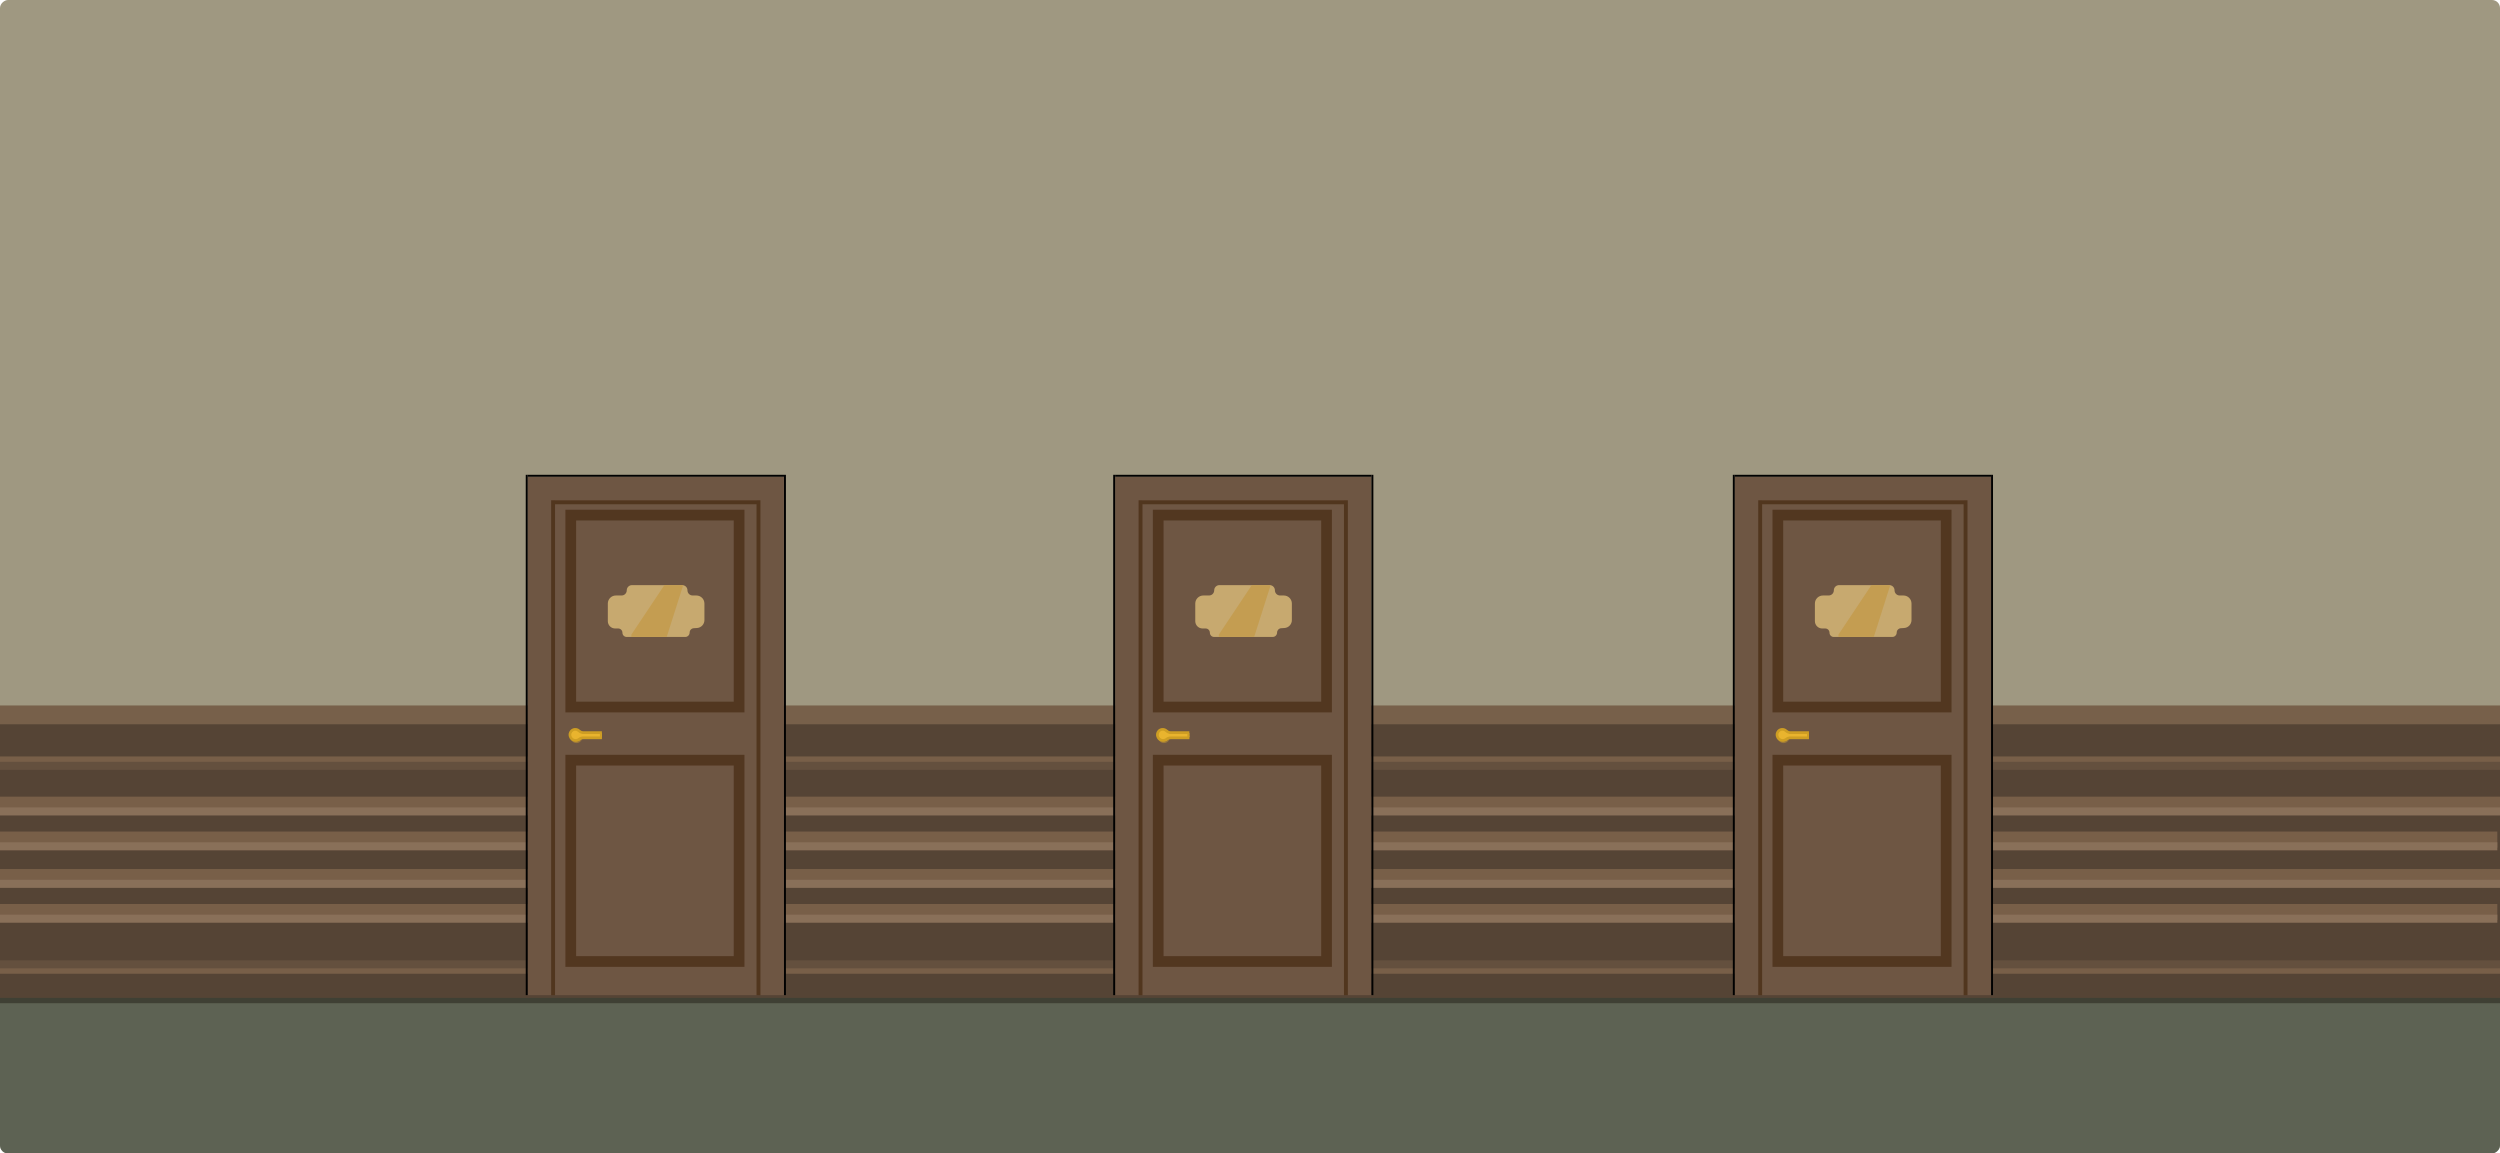 <svg width="932" height="430" viewBox="0 0 932 430" fill="none" xmlns="http://www.w3.org/2000/svg">
<g filter="url(#filter0_b_669_599)">
<g clip-path="url(#clip0_669_599)">
<rect y="430" width="430" height="932" rx="3" transform="rotate(-90 0 430)" fill="#9F9881"/>
<rect y="267" width="932" height="107" fill="#554435"/>
<rect x="-10.5" y="283.5" width="955" height="78" stroke="#785F48" stroke-width="3"/>
<rect x="-7.5" y="285.5" width="949" height="74" stroke="#64503E" stroke-width="3"/>
<rect y="372" width="932" height="58" fill="#303E34" fill-opacity="0.59"/>
<rect x="-2" y="263" width="942" height="7" fill="#77604A"/>
<rect x="-18.5" y="311.5" width="948" height="3" stroke="#785F48" stroke-width="3"/>
<rect x="-19.25" y="314.75" width="949.5" height="1.5" stroke="#897059" stroke-width="1.5"/>
<rect x="-18.5" y="338.5" width="948" height="3" stroke="#785F48" stroke-width="3"/>
<rect x="-19.25" y="341.75" width="949.5" height="1.5" stroke="#897059" stroke-width="1.5"/>
<rect x="-10.5" y="298.5" width="948" height="3" stroke="#785F48" stroke-width="3"/>
<rect x="-11.25" y="301.75" width="949.5" height="1.5" stroke="#897059" stroke-width="1.5"/>
<rect x="-10.5" y="325.5" width="948" height="3" stroke="#785F48" stroke-width="3"/>
<rect x="-11.25" y="328.75" width="949.5" height="1.5" stroke="#897059" stroke-width="1.5"/>
<rect width="95.527" height="193.242" transform="matrix(-1 0 0 1 742.251 177.742)" fill="#6E5643"/>
<path fill-rule="evenodd" clip-rule="evenodd" d="M733.49 186.508H732.031V186.524H656.921V186.508H655.463V371H656.921V187.982H732.031V370.999H733.49V186.508Z" fill="#452910" fill-opacity="0.71"/>
<rect x="-2" y="2" width="62.757" height="75.055" transform="matrix(-1 0 0 1 723.536 281.387)" stroke="#452910" stroke-opacity="0.67" stroke-width="4"/>
<rect x="-2" y="2" width="62.757" height="71.541" transform="matrix(-1 0 0 1 723.536 190.031)" stroke="#452910" stroke-opacity="0.67" stroke-width="4"/>
<ellipse cx="2.188" cy="2.188" rx="2.188" ry="2.188" transform="matrix(-1 0 0 1 667.099 271.908)" fill="#E9B42E"/>
<rect width="9.48" height="1.458" transform="matrix(-1 0 0 1 674.379 273.354)" fill="#E9B42E"/>
<ellipse cx="2.188" cy="2.188" rx="2.188" ry="2.188" transform="matrix(-1 0 0 1 667.098 272.643)" fill="#E9B42E" fill-opacity="0.37"/>
<rect width="9.48" height="1.458" transform="matrix(-1 0 0 1 674.379 274.082)" fill="#E9B42E" fill-opacity="0.37"/>
<path d="M674.379 273.116H667.479C666.931 273.116 666.401 272.924 665.982 272.573L665.743 272.373C664.935 271.697 663.741 271.764 663.013 272.525V272.525C662.402 273.165 662.282 274.129 662.72 274.898L662.76 274.969C663.38 276.058 664.806 276.37 665.824 275.64L666.023 275.498C666.418 275.214 666.893 275.061 667.381 275.061H674.379" stroke="#CE9E23"/>
<rect width="0.729" height="1.458" transform="matrix(-1 0 0 1 674.379 273.354)" fill="#CE9E23"/>
<path d="M681.724 222H679.595C677.938 222 676.595 223.343 676.595 225V231.574C676.595 233.078 677.814 234.297 679.318 234.297H680.46C681.333 234.297 682.041 235.005 682.041 235.878C682.041 236.751 682.749 237.459 683.622 237.459H705.461C706.362 237.459 707.092 236.729 707.092 235.828C707.092 234.967 707.761 234.254 708.62 234.2L709.85 234.121C711.401 234.023 712.608 232.736 712.608 231.182V225C712.608 223.343 711.265 222 709.608 222H708.217C707.149 222 706.284 221.134 706.284 220.067C706.284 219 705.419 218.135 704.352 218.135H685.589C684.522 218.135 683.657 219 683.657 220.067C683.657 221.134 682.792 222 681.724 222Z" fill="#C7A96F"/>
<path d="M685.375 236.581L697.672 218.135H704.699L698.55 237.459H685.375V236.581Z" fill="#C49D51"/>
<rect x="646.724" y="177" width="95.546" height="0.724" fill="black"/>
<rect x="742.269" y="370.986" width="193.984" height="0.724" transform="rotate(-90 742.269 370.986)" fill="black"/>
<rect x="646" y="370.986" width="193.984" height="0.724" transform="rotate(-90 646 370.986)" fill="black"/>
<rect width="95.527" height="193.242" transform="matrix(-1 0 0 1 511.251 177.742)" fill="#6E5643"/>
<path fill-rule="evenodd" clip-rule="evenodd" d="M502.49 186.508H501.031V186.524H425.921V186.508H424.463V371H425.921V187.982H501.031V370.999H502.49V186.508Z" fill="#452910" fill-opacity="0.71"/>
<rect x="-2" y="2" width="62.757" height="75.055" transform="matrix(-1 0 0 1 492.536 281.387)" stroke="#452910" stroke-opacity="0.67" stroke-width="4"/>
<rect x="-2" y="2" width="62.757" height="71.541" transform="matrix(-1 0 0 1 492.536 190.031)" stroke="#452910" stroke-opacity="0.67" stroke-width="4"/>
<ellipse cx="2.188" cy="2.188" rx="2.188" ry="2.188" transform="matrix(-1 0 0 1 436.099 271.908)" fill="#E9B42E"/>
<rect width="9.48" height="1.458" transform="matrix(-1 0 0 1 443.379 273.354)" fill="#E9B42E"/>
<ellipse cx="2.188" cy="2.188" rx="2.188" ry="2.188" transform="matrix(-1 0 0 1 436.098 272.643)" fill="#E9B42E" fill-opacity="0.37"/>
<rect width="9.48" height="1.458" transform="matrix(-1 0 0 1 443.379 274.082)" fill="#E9B42E" fill-opacity="0.37"/>
<path d="M443.379 273.116H436.479C435.931 273.116 435.401 272.924 434.982 272.573L434.743 272.373C433.935 271.697 432.741 271.764 432.013 272.525V272.525C431.402 273.165 431.282 274.129 431.72 274.898L431.76 274.969C432.38 276.058 433.806 276.37 434.824 275.64L435.023 275.498C435.418 275.214 435.893 275.061 436.381 275.061H443.379" stroke="#CE9E23"/>
<rect width="0.729" height="1.458" transform="matrix(-1 0 0 1 443.379 273.354)" fill="#CE9E23"/>
<path d="M450.724 222H448.595C446.938 222 445.595 223.343 445.595 225V231.574C445.595 233.078 446.814 234.297 448.318 234.297H449.46C450.333 234.297 451.041 235.005 451.041 235.878C451.041 236.751 451.749 237.459 452.622 237.459H474.461C475.362 237.459 476.092 236.729 476.092 235.828C476.092 234.967 476.761 234.254 477.62 234.2L478.85 234.121C480.401 234.023 481.608 232.736 481.608 231.182V225C481.608 223.343 480.265 222 478.608 222H477.217C476.149 222 475.284 221.134 475.284 220.067C475.284 219 474.419 218.135 473.352 218.135H454.589C453.522 218.135 452.657 219 452.657 220.067C452.657 221.134 451.792 222 450.724 222Z" fill="#C7A96F"/>
<path d="M454.375 236.581L466.672 218.135H473.699L467.55 237.459H454.375V236.581Z" fill="#C49D51"/>
<rect x="415.724" y="177" width="95.546" height="0.724" fill="black"/>
<rect x="511.269" y="370.986" width="193.984" height="0.724" transform="rotate(-90 511.269 370.986)" fill="black"/>
<rect x="415" y="370.986" width="193.984" height="0.724" transform="rotate(-90 415 370.986)" fill="black"/>
<rect width="95.527" height="193.242" transform="matrix(-1 0 0 1 292.251 177.742)" fill="#6E5643"/>
<path fill-rule="evenodd" clip-rule="evenodd" d="M283.49 186.508H282.031V186.524H206.921V186.508H205.463V371H206.921V187.982H282.031V370.999H283.49V186.508Z" fill="#452910" fill-opacity="0.71"/>
<rect x="-2" y="2" width="62.757" height="75.055" transform="matrix(-1 0 0 1 273.536 281.387)" stroke="#452910" stroke-opacity="0.67" stroke-width="4"/>
<rect x="-2" y="2" width="62.757" height="71.541" transform="matrix(-1 0 0 1 273.536 190.031)" stroke="#452910" stroke-opacity="0.67" stroke-width="4"/>
<ellipse cx="2.188" cy="2.188" rx="2.188" ry="2.188" transform="matrix(-1 0 0 1 217.099 271.908)" fill="#E9B42E"/>
<rect width="9.48" height="1.458" transform="matrix(-1 0 0 1 224.379 273.354)" fill="#E9B42E"/>
<ellipse cx="2.188" cy="2.188" rx="2.188" ry="2.188" transform="matrix(-1 0 0 1 217.098 272.643)" fill="#E9B42E" fill-opacity="0.37"/>
<rect width="9.48" height="1.458" transform="matrix(-1 0 0 1 224.379 274.082)" fill="#E9B42E" fill-opacity="0.37"/>
<path d="M224.379 273.116H217.479C216.931 273.116 216.401 272.924 215.982 272.573L215.743 272.373C214.935 271.697 213.741 271.764 213.013 272.525V272.525C212.402 273.165 212.282 274.129 212.72 274.898L212.76 274.969C213.38 276.058 214.806 276.37 215.824 275.64L216.023 275.498C216.418 275.214 216.893 275.061 217.381 275.061H224.379" stroke="#CE9E23"/>
<rect width="0.729" height="1.458" transform="matrix(-1 0 0 1 224.379 273.354)" fill="#CE9E23"/>
<path d="M231.724 222H229.595C227.938 222 226.595 223.343 226.595 225V231.574C226.595 233.078 227.814 234.297 229.318 234.297H230.46C231.333 234.297 232.041 235.005 232.041 235.878C232.041 236.751 232.749 237.459 233.622 237.459H255.461C256.362 237.459 257.092 236.729 257.092 235.828C257.092 234.967 257.761 234.254 258.62 234.2L259.85 234.121C261.401 234.023 262.608 232.736 262.608 231.182V225C262.608 223.343 261.265 222 259.608 222H258.217C257.149 222 256.284 221.134 256.284 220.067C256.284 219 255.419 218.135 254.352 218.135H235.589C234.522 218.135 233.657 219 233.657 220.067C233.657 221.134 232.792 222 231.724 222Z" fill="#C7A96F"/>
<path d="M235.375 236.581L247.672 218.135H254.699L248.55 237.459H235.375V236.581Z" fill="#C49D51"/>
<rect x="196.724" y="177" width="95.546" height="0.724" fill="black"/>
<rect x="292.269" y="370.986" width="193.984" height="0.724" transform="rotate(-90 292.269 370.986)" fill="black"/>
<rect x="196" y="370.986" width="193.984" height="0.724" transform="rotate(-90 196 370.986)" fill="black"/>
</g>
</g>
<defs>
<filter id="filter0_b_669_599" x="-21" y="-21" width="974" height="472" filterUnits="userSpaceOnUse" color-interpolation-filters="sRGB">
<feFlood flood-opacity="0" result="BackgroundImageFix"/>
<feGaussianBlur in="BackgroundImageFix" stdDeviation="10.5"/>
<feComposite in2="SourceAlpha" operator="in" result="effect1_backgroundBlur_669_599"/>
<feBlend mode="normal" in="SourceGraphic" in2="effect1_backgroundBlur_669_599" result="shape"/>
</filter>
<clipPath id="clip0_669_599">
<rect y="430" width="430" height="932" rx="3" transform="rotate(-90 0 430)" fill="white"/>
</clipPath>
</defs>
</svg>
